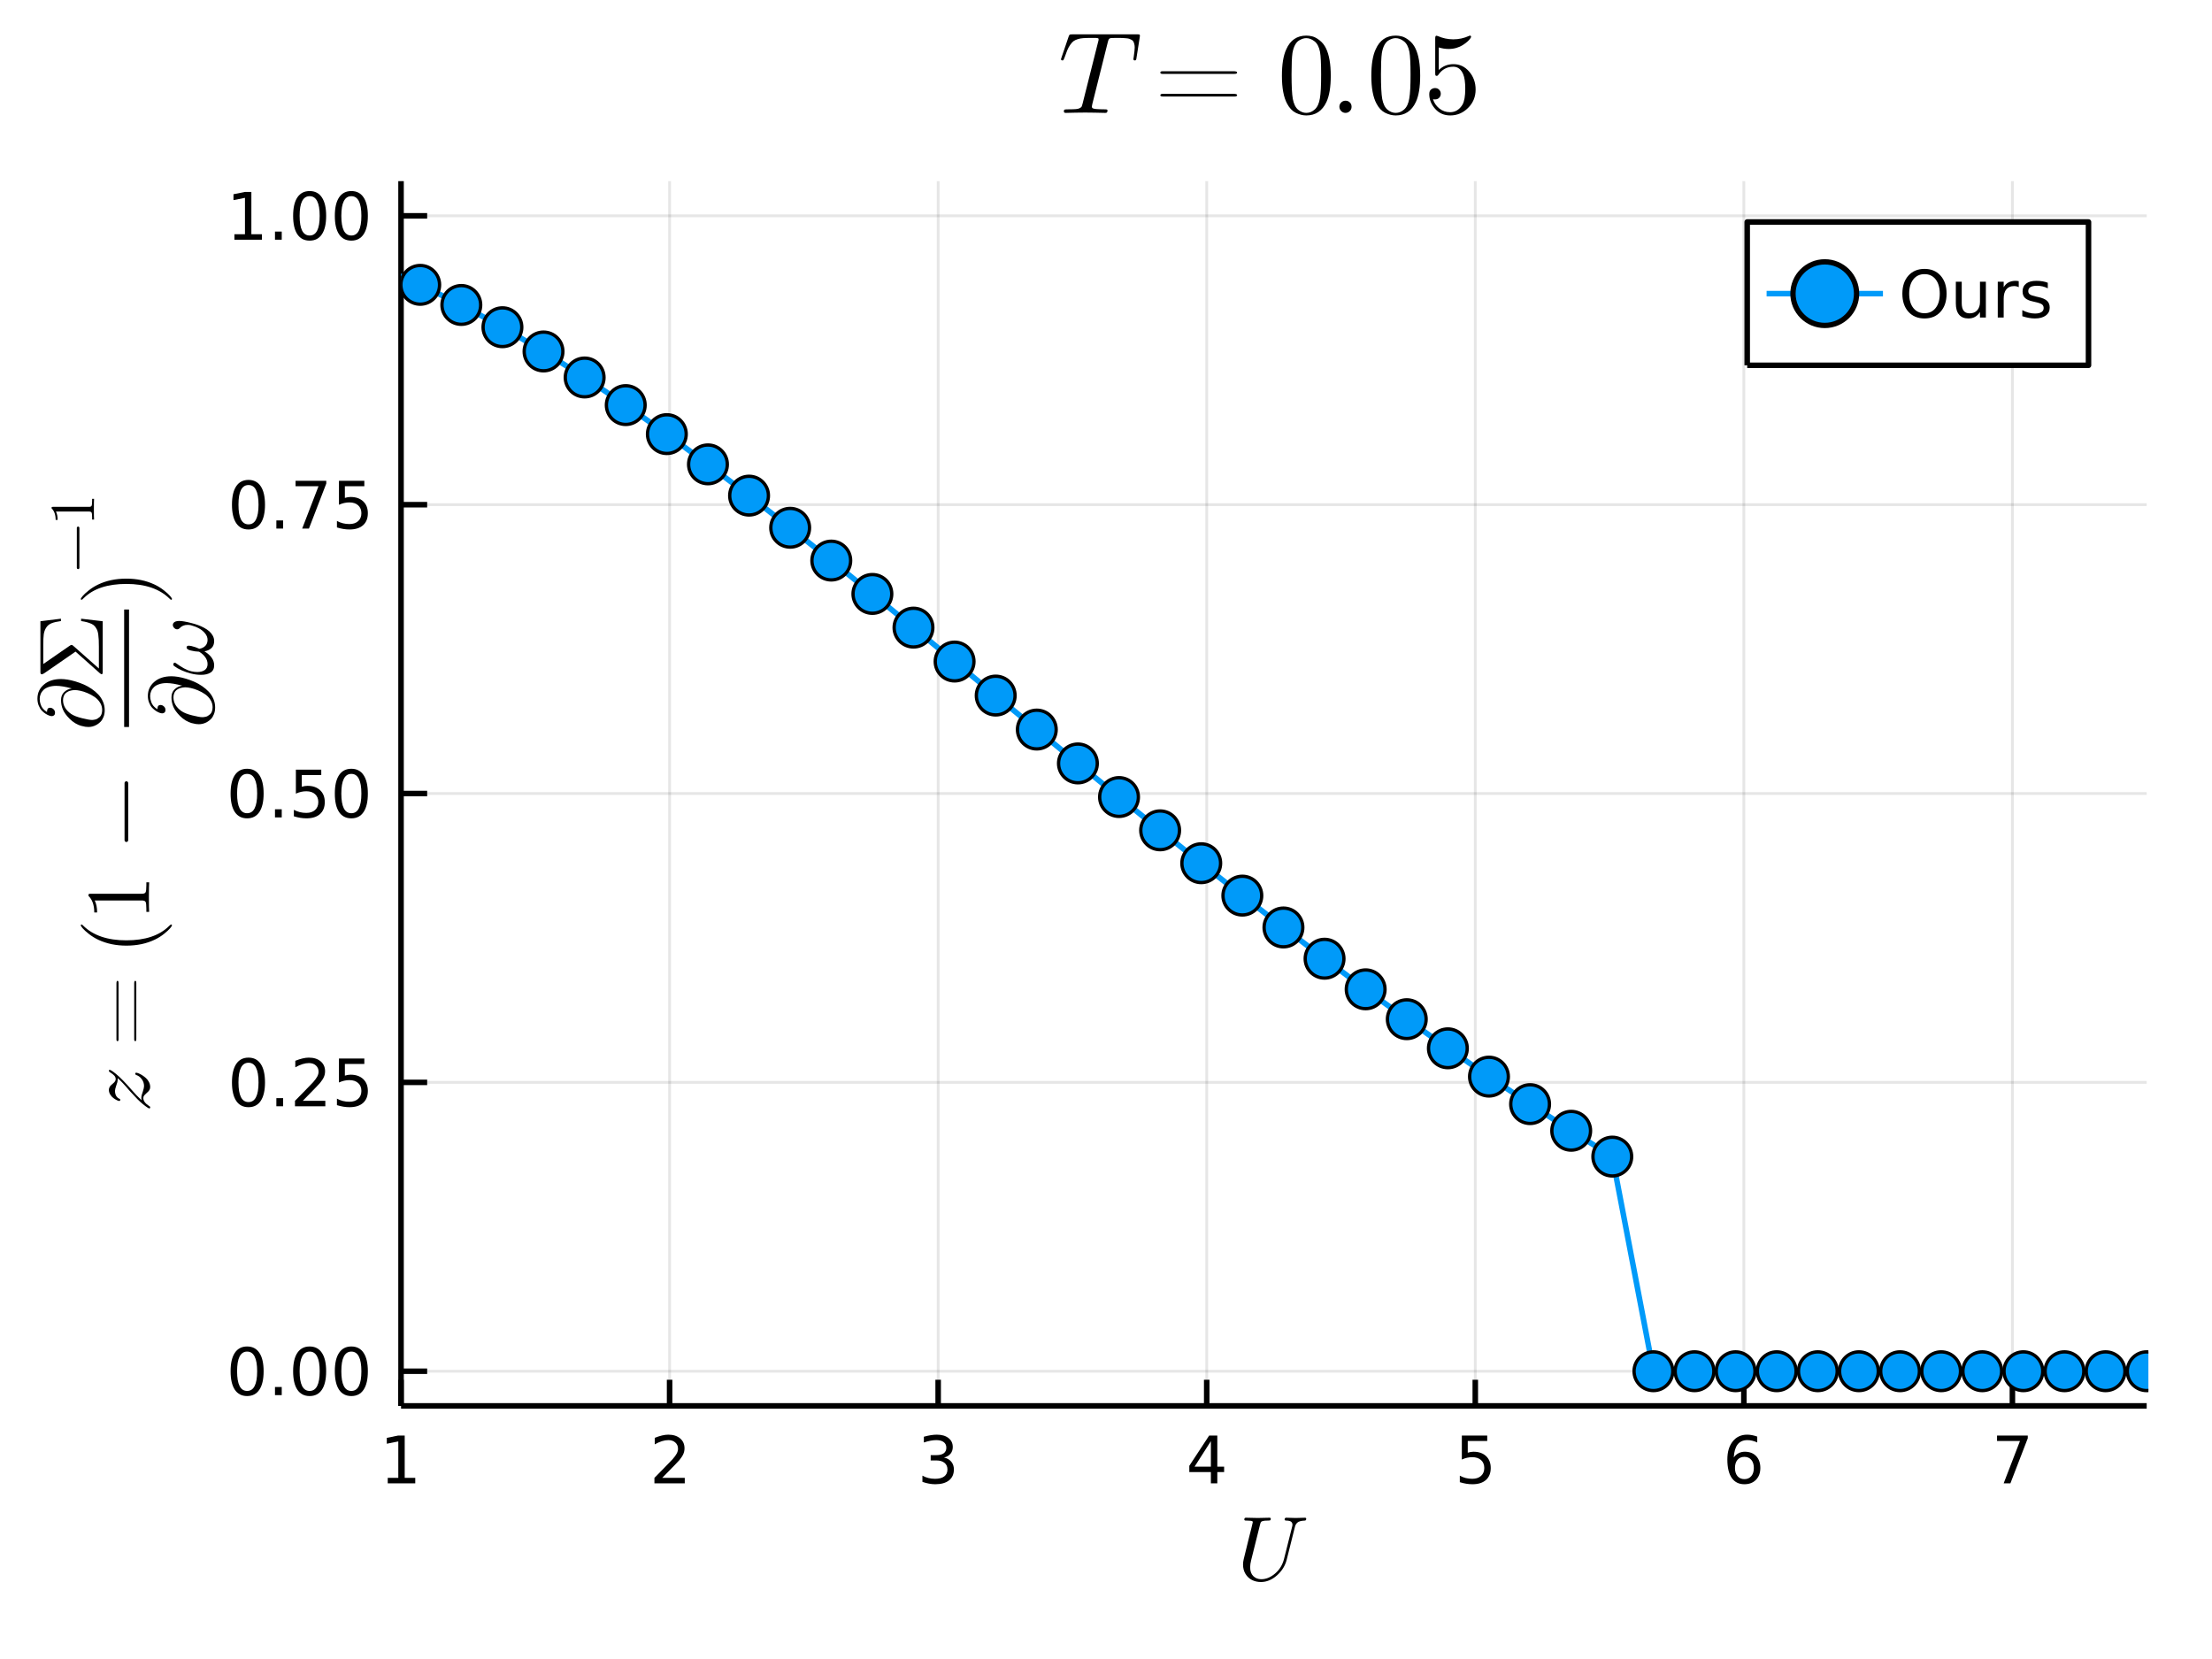 <?xml version="1.0" encoding="utf-8"?>
<svg xmlns="http://www.w3.org/2000/svg" xmlns:xlink="http://www.w3.org/1999/xlink" width="400" height="300" viewBox="0 0 1600 1200">
<rect x="0" y="0" width="1600" height="1200" fill="#333333" stroke="none"/>
<defs>
  <clipPath id="clip730">
    <rect x="0" y="0" width="1600" height="1200"/>
  </clipPath>
</defs>
<path clip-path="url(#clip730)" d="
M0 1200 L1600 1200 L1600 0 L0 0  Z
  " fill="#ffffff" fill-rule="evenodd" fill-opacity="1"/>
<defs>
  <clipPath id="clip731">
    <rect x="320" y="0" width="1121" height="1121"/>
  </clipPath>
</defs>
<defs>
  <clipPath id="clip732">
    <rect x="196" y="522" width="1047" height="501"/>
  </clipPath>
</defs>
<path clip-path="url(#clip730)" d="
M290.079 1016.92 L1552.76 1016.92 L1552.76 131.032 L290.079 131.032  Z
  " fill="#ffffff" fill-rule="evenodd" fill-opacity="1"/>
<defs>
  <clipPath id="clip733">
    <rect x="290" y="131" width="1264" height="887"/>
  </clipPath>
</defs>
<polyline clip-path="url(#clip733)" style="stroke:#000000; stroke-linecap:butt; stroke-linejoin:round; stroke-width:2; stroke-opacity:0.1; fill:none" points="
  290.079,1016.92 290.079,131.032 
  "/>
<polyline clip-path="url(#clip733)" style="stroke:#000000; stroke-linecap:butt; stroke-linejoin:round; stroke-width:2; stroke-opacity:0.1; fill:none" points="
  484.337,1016.92 484.337,131.032 
  "/>
<polyline clip-path="url(#clip733)" style="stroke:#000000; stroke-linecap:butt; stroke-linejoin:round; stroke-width:2; stroke-opacity:0.1; fill:none" points="
  678.595,1016.92 678.595,131.032 
  "/>
<polyline clip-path="url(#clip733)" style="stroke:#000000; stroke-linecap:butt; stroke-linejoin:round; stroke-width:2; stroke-opacity:0.1; fill:none" points="
  872.853,1016.92 872.853,131.032 
  "/>
<polyline clip-path="url(#clip733)" style="stroke:#000000; stroke-linecap:butt; stroke-linejoin:round; stroke-width:2; stroke-opacity:0.1; fill:none" points="
  1067.11,1016.92 1067.11,131.032 
  "/>
<polyline clip-path="url(#clip733)" style="stroke:#000000; stroke-linecap:butt; stroke-linejoin:round; stroke-width:2; stroke-opacity:0.1; fill:none" points="
  1261.37,1016.92 1261.37,131.032 
  "/>
<polyline clip-path="url(#clip733)" style="stroke:#000000; stroke-linecap:butt; stroke-linejoin:round; stroke-width:2; stroke-opacity:0.1; fill:none" points="
  1455.63,1016.92 1455.63,131.032 
  "/>
<polyline clip-path="url(#clip730)" style="stroke:#000000; stroke-linecap:butt; stroke-linejoin:round; stroke-width:4; stroke-opacity:1; fill:none" points="
  290.079,1016.92 1552.76,1016.92 
  "/>
<polyline clip-path="url(#clip730)" style="stroke:#000000; stroke-linecap:butt; stroke-linejoin:round; stroke-width:4; stroke-opacity:1; fill:none" points="
  290.079,1016.92 290.079,998.022 
  "/>
<polyline clip-path="url(#clip730)" style="stroke:#000000; stroke-linecap:butt; stroke-linejoin:round; stroke-width:4; stroke-opacity:1; fill:none" points="
  484.337,1016.92 484.337,998.022 
  "/>
<polyline clip-path="url(#clip730)" style="stroke:#000000; stroke-linecap:butt; stroke-linejoin:round; stroke-width:4; stroke-opacity:1; fill:none" points="
  678.595,1016.92 678.595,998.022 
  "/>
<polyline clip-path="url(#clip730)" style="stroke:#000000; stroke-linecap:butt; stroke-linejoin:round; stroke-width:4; stroke-opacity:1; fill:none" points="
  872.853,1016.92 872.853,998.022 
  "/>
<polyline clip-path="url(#clip730)" style="stroke:#000000; stroke-linecap:butt; stroke-linejoin:round; stroke-width:4; stroke-opacity:1; fill:none" points="
  1067.11,1016.92 1067.11,998.022 
  "/>
<polyline clip-path="url(#clip730)" style="stroke:#000000; stroke-linecap:butt; stroke-linejoin:round; stroke-width:4; stroke-opacity:1; fill:none" points="
  1261.37,1016.92 1261.37,998.022 
  "/>
<polyline clip-path="url(#clip730)" style="stroke:#000000; stroke-linecap:butt; stroke-linejoin:round; stroke-width:4; stroke-opacity:1; fill:none" points="
  1455.63,1016.92 1455.63,998.022 
  "/>
<path clip-path="url(#clip730)" d="M280.461 1068.98 L288.1 1068.98 L288.1 1042.62 L279.79 1044.29 L279.79 1040.03 L288.053 1038.36 L292.729 1038.36 L292.729 1068.98 L300.368 1068.98 L300.368 1072.92 L280.461 1072.92 L280.461 1068.98 Z" fill="#000000" fill-rule="evenodd" fill-opacity="1" /><path clip-path="url(#clip730)" d="M478.99 1068.98 L495.309 1068.98 L495.309 1072.92 L473.365 1072.92 L473.365 1068.98 Q476.027 1066.23 480.61 1061.6 Q485.217 1056.95 486.397 1055.61 Q488.642 1053.08 489.522 1051.35 Q490.425 1049.59 490.425 1047.9 Q490.425 1045.14 488.48 1043.41 Q486.559 1041.67 483.457 1041.67 Q481.258 1041.67 478.805 1042.43 Q476.374 1043.2 473.596 1044.75 L473.596 1040.03 Q476.42 1038.89 478.874 1038.31 Q481.328 1037.73 483.365 1037.73 Q488.735 1037.73 491.929 1040.42 Q495.124 1043.11 495.124 1047.6 Q495.124 1049.73 494.314 1051.65 Q493.527 1053.54 491.42 1056.14 Q490.842 1056.81 487.74 1060.03 Q484.638 1063.22 478.99 1068.98 Z" fill="#000000" fill-rule="evenodd" fill-opacity="1" /><path clip-path="url(#clip730)" d="M682.843 1054.29 Q686.199 1055 688.074 1057.27 Q689.972 1059.54 689.972 1062.87 Q689.972 1067.99 686.454 1070.79 Q682.935 1073.59 676.454 1073.59 Q674.278 1073.59 671.963 1073.15 Q669.671 1072.73 667.218 1071.88 L667.218 1067.36 Q669.162 1068.5 671.477 1069.08 Q673.792 1069.66 676.315 1069.66 Q680.713 1069.66 683.005 1067.92 Q685.319 1066.18 685.319 1062.87 Q685.319 1059.82 683.167 1058.11 Q681.037 1056.37 677.218 1056.37 L673.19 1056.37 L673.19 1052.53 L677.403 1052.53 Q680.852 1052.53 682.681 1051.16 Q684.509 1049.77 684.509 1047.18 Q684.509 1044.52 682.611 1043.11 Q680.736 1041.67 677.218 1041.67 Q675.296 1041.67 673.097 1042.09 Q670.898 1042.5 668.259 1043.38 L668.259 1039.22 Q670.921 1038.48 673.236 1038.11 Q675.574 1037.73 677.634 1037.73 Q682.958 1037.73 686.06 1040.17 Q689.162 1042.57 689.162 1046.69 Q689.162 1049.56 687.518 1051.55 Q685.875 1053.52 682.843 1054.29 Z" fill="#000000" fill-rule="evenodd" fill-opacity="1" /><path clip-path="url(#clip730)" d="M875.862 1042.43 L864.057 1060.88 L875.862 1060.88 L875.862 1042.43 M874.635 1038.36 L880.515 1038.36 L880.515 1060.88 L885.445 1060.88 L885.445 1064.77 L880.515 1064.77 L880.515 1072.92 L875.862 1072.92 L875.862 1064.77 L860.26 1064.77 L860.26 1060.26 L874.635 1038.36 Z" fill="#000000" fill-rule="evenodd" fill-opacity="1" /><path clip-path="url(#clip730)" d="M1057.39 1038.36 L1075.75 1038.36 L1075.75 1042.3 L1061.67 1042.3 L1061.67 1050.77 Q1062.69 1050.42 1063.71 1050.26 Q1064.73 1050.07 1065.75 1050.07 Q1071.53 1050.07 1074.91 1053.24 Q1078.29 1056.42 1078.29 1061.83 Q1078.29 1067.41 1074.82 1070.51 Q1071.35 1073.59 1065.03 1073.59 Q1062.85 1073.59 1060.58 1073.22 Q1058.34 1072.85 1055.93 1072.11 L1055.93 1067.41 Q1058.01 1068.54 1060.24 1069.1 Q1062.46 1069.66 1064.93 1069.66 Q1068.94 1069.66 1071.28 1067.55 Q1073.62 1065.44 1073.62 1061.83 Q1073.62 1058.22 1071.28 1056.11 Q1068.94 1054.01 1064.93 1054.01 Q1063.06 1054.01 1061.19 1054.42 Q1059.33 1054.84 1057.39 1055.72 L1057.39 1038.36 Z" fill="#000000" fill-rule="evenodd" fill-opacity="1" /><path clip-path="url(#clip730)" d="M1261.77 1053.78 Q1258.63 1053.78 1256.77 1055.93 Q1254.95 1058.08 1254.95 1061.83 Q1254.95 1065.56 1256.77 1067.73 Q1258.63 1069.89 1261.77 1069.89 Q1264.92 1069.89 1266.75 1067.73 Q1268.6 1065.56 1268.6 1061.83 Q1268.6 1058.08 1266.75 1055.93 Q1264.92 1053.78 1261.77 1053.78 M1271.06 1039.12 L1271.06 1043.38 Q1269.3 1042.55 1267.49 1042.11 Q1265.71 1041.67 1263.95 1041.67 Q1259.32 1041.67 1256.87 1044.79 Q1254.44 1047.92 1254.09 1054.24 Q1255.45 1052.23 1257.51 1051.16 Q1259.57 1050.07 1262.05 1050.07 Q1267.26 1050.07 1270.27 1053.24 Q1273.3 1056.39 1273.3 1061.83 Q1273.3 1067.16 1270.15 1070.37 Q1267.01 1073.59 1261.77 1073.59 Q1255.78 1073.59 1252.61 1069.01 Q1249.44 1064.4 1249.44 1055.67 Q1249.44 1047.48 1253.32 1042.62 Q1257.21 1037.73 1263.76 1037.73 Q1265.52 1037.73 1267.31 1038.08 Q1269.11 1038.43 1271.06 1039.12 Z" fill="#000000" fill-rule="evenodd" fill-opacity="1" /><path clip-path="url(#clip730)" d="M1444.52 1038.36 L1466.74 1038.36 L1466.74 1040.35 L1454.19 1072.92 L1449.31 1072.92 L1461.11 1042.3 L1444.52 1042.3 L1444.52 1038.36 Z" fill="#000000" fill-rule="evenodd" fill-opacity="1" /><path clip-path="url(#clip730)" d="M944.822 1098.55 Q944.822 1099.87 943.727 1099.87 Q941.795 1099.94 940.474 1100.32 Q939.154 1100.68 938.381 1101.38 Q937.64 1102.09 937.222 1102.87 Q936.835 1103.61 936.578 1104.73 L930.716 1128.15 Q929.041 1134.75 923.631 1139.55 Q918.22 1144.31 912.069 1144.31 Q908.558 1144.31 905.628 1142.87 Q902.729 1141.42 900.926 1138.49 Q899.122 1135.55 899.122 1131.66 Q899.122 1129.79 899.605 1127.83 L903.599 1111.53 L905.08 1105.73 Q906.175 1101.45 906.175 1101.06 Q906.175 1100.45 905.789 1100.29 Q905.434 1100.1 904.404 1100 L901.892 1099.87 Q901.119 1099.87 900.797 1099.84 Q900.507 1099.81 900.282 1099.65 Q900.056 1099.48 900.056 1099.13 Q900.056 1098.68 900.153 1098.39 Q900.282 1098.07 900.507 1097.97 Q900.732 1097.87 900.893 1097.84 Q901.054 1097.81 901.312 1097.81 L909.814 1098 L918.252 1097.81 Q919.186 1097.81 919.186 1098.55 Q919.186 1099.48 918.768 1099.68 Q918.349 1099.87 916.932 1099.87 Q914.517 1099.87 913.422 1100.19 Q912.359 1100.48 912.037 1101 Q911.747 1101.48 911.393 1102.9 L904.984 1128.57 Q904.662 1129.85 904.468 1131.14 Q904.307 1132.4 904.307 1133.04 L904.275 1133.69 Q904.275 1137.78 906.529 1140.03 Q908.816 1142.29 912.327 1142.29 Q917.479 1142.29 922.278 1138.2 Q927.109 1134.11 928.752 1127.7 L934.677 1104.15 Q934.871 1103.57 934.871 1102.77 Q934.871 1101.48 933.904 1100.71 Q932.97 1099.9 930.394 1099.87 Q929.202 1099.87 929.202 1099.13 Q929.202 1098.52 929.428 1098.23 Q929.685 1097.91 929.879 1097.87 Q930.104 1097.81 930.394 1097.81 Q931.489 1097.81 933.808 1097.91 Q936.127 1098 937.254 1098 Q938.381 1098 940.635 1097.91 Q942.89 1097.81 943.985 1097.81 Q944.371 1097.81 944.565 1098 Q944.79 1098.16 944.822 1098.36 L944.822 1098.55 Z" fill="#000000" fill-rule="evenodd" fill-opacity="1" /><polyline clip-path="url(#clip733)" style="stroke:#000000; stroke-linecap:butt; stroke-linejoin:round; stroke-width:2; stroke-opacity:0.1; fill:none" points="
  290.079,991.848 1552.76,991.848 
  "/>
<polyline clip-path="url(#clip733)" style="stroke:#000000; stroke-linecap:butt; stroke-linejoin:round; stroke-width:2; stroke-opacity:0.1; fill:none" points="
  290.079,782.912 1552.76,782.912 
  "/>
<polyline clip-path="url(#clip733)" style="stroke:#000000; stroke-linecap:butt; stroke-linejoin:round; stroke-width:2; stroke-opacity:0.1; fill:none" points="
  290.079,573.976 1552.76,573.976 
  "/>
<polyline clip-path="url(#clip733)" style="stroke:#000000; stroke-linecap:butt; stroke-linejoin:round; stroke-width:2; stroke-opacity:0.1; fill:none" points="
  290.079,365.04 1552.76,365.04 
  "/>
<polyline clip-path="url(#clip733)" style="stroke:#000000; stroke-linecap:butt; stroke-linejoin:round; stroke-width:2; stroke-opacity:0.1; fill:none" points="
  290.079,156.104 1552.76,156.104 
  "/>
<polyline clip-path="url(#clip730)" style="stroke:#000000; stroke-linecap:butt; stroke-linejoin:round; stroke-width:4; stroke-opacity:1; fill:none" points="
  290.079,1016.92 290.079,131.032 
  "/>
<polyline clip-path="url(#clip730)" style="stroke:#000000; stroke-linecap:butt; stroke-linejoin:round; stroke-width:4; stroke-opacity:1; fill:none" points="
  290.079,991.848 308.977,991.848 
  "/>
<polyline clip-path="url(#clip730)" style="stroke:#000000; stroke-linecap:butt; stroke-linejoin:round; stroke-width:4; stroke-opacity:1; fill:none" points="
  290.079,782.912 308.977,782.912 
  "/>
<polyline clip-path="url(#clip730)" style="stroke:#000000; stroke-linecap:butt; stroke-linejoin:round; stroke-width:4; stroke-opacity:1; fill:none" points="
  290.079,573.976 308.977,573.976 
  "/>
<polyline clip-path="url(#clip730)" style="stroke:#000000; stroke-linecap:butt; stroke-linejoin:round; stroke-width:4; stroke-opacity:1; fill:none" points="
  290.079,365.04 308.977,365.04 
  "/>
<polyline clip-path="url(#clip730)" style="stroke:#000000; stroke-linecap:butt; stroke-linejoin:round; stroke-width:4; stroke-opacity:1; fill:none" points="
  290.079,156.104 308.977,156.104 
  "/>
<path clip-path="url(#clip730)" d="M178.741 977.646 Q175.13 977.646 173.302 981.211 Q171.496 984.753 171.496 991.882 Q171.496 998.989 173.302 1002.55 Q175.13 1006.1 178.741 1006.1 Q182.376 1006.1 184.181 1002.55 Q186.01 998.989 186.01 991.882 Q186.01 984.753 184.181 981.211 Q182.376 977.646 178.741 977.646 M178.741 973.943 Q184.552 973.943 187.607 978.549 Q190.686 983.132 190.686 991.882 Q190.686 1000.61 187.607 1005.22 Q184.552 1009.8 178.741 1009.8 Q172.931 1009.8 169.853 1005.22 Q166.797 1000.61 166.797 991.882 Q166.797 983.132 169.853 978.549 Q172.931 973.943 178.741 973.943 Z" fill="#000000" fill-rule="evenodd" fill-opacity="1" /><path clip-path="url(#clip730)" d="M198.903 1003.25 L203.788 1003.25 L203.788 1009.13 L198.903 1009.13 L198.903 1003.25 Z" fill="#000000" fill-rule="evenodd" fill-opacity="1" /><path clip-path="url(#clip730)" d="M223.973 977.646 Q220.362 977.646 218.533 981.211 Q216.727 984.753 216.727 991.882 Q216.727 998.989 218.533 1002.55 Q220.362 1006.1 223.973 1006.1 Q227.607 1006.1 229.412 1002.55 Q231.241 998.989 231.241 991.882 Q231.241 984.753 229.412 981.211 Q227.607 977.646 223.973 977.646 M223.973 973.943 Q229.783 973.943 232.838 978.549 Q235.917 983.132 235.917 991.882 Q235.917 1000.61 232.838 1005.22 Q229.783 1009.8 223.973 1009.8 Q218.162 1009.8 215.084 1005.22 Q212.028 1000.61 212.028 991.882 Q212.028 983.132 215.084 978.549 Q218.162 973.943 223.973 973.943 Z" fill="#000000" fill-rule="evenodd" fill-opacity="1" /><path clip-path="url(#clip730)" d="M254.135 977.646 Q250.523 977.646 248.695 981.211 Q246.889 984.753 246.889 991.882 Q246.889 998.989 248.695 1002.55 Q250.523 1006.1 254.135 1006.1 Q257.769 1006.1 259.574 1002.55 Q261.403 998.989 261.403 991.882 Q261.403 984.753 259.574 981.211 Q257.769 977.646 254.135 977.646 M254.135 973.943 Q259.945 973.943 263 978.549 Q266.079 983.132 266.079 991.882 Q266.079 1000.61 263 1005.22 Q259.945 1009.8 254.135 1009.8 Q248.324 1009.8 245.246 1005.22 Q242.19 1000.61 242.19 991.882 Q242.19 983.132 245.246 978.549 Q248.324 973.943 254.135 973.943 Z" fill="#000000" fill-rule="evenodd" fill-opacity="1" /><path clip-path="url(#clip730)" d="M179.737 768.71 Q176.126 768.71 174.297 772.275 Q172.491 775.817 172.491 782.946 Q172.491 790.053 174.297 793.618 Q176.126 797.159 179.737 797.159 Q183.371 797.159 185.177 793.618 Q187.005 790.053 187.005 782.946 Q187.005 775.817 185.177 772.275 Q183.371 768.71 179.737 768.71 M179.737 765.007 Q185.547 765.007 188.602 769.613 Q191.681 774.197 191.681 782.946 Q191.681 791.673 188.602 796.28 Q185.547 800.863 179.737 800.863 Q173.927 800.863 170.848 796.28 Q167.792 791.673 167.792 782.946 Q167.792 774.197 170.848 769.613 Q173.927 765.007 179.737 765.007 Z" fill="#000000" fill-rule="evenodd" fill-opacity="1" /><path clip-path="url(#clip730)" d="M199.899 794.312 L204.783 794.312 L204.783 800.192 L199.899 800.192 L199.899 794.312 Z" fill="#000000" fill-rule="evenodd" fill-opacity="1" /><path clip-path="url(#clip730)" d="M218.996 796.257 L235.315 796.257 L235.315 800.192 L213.371 800.192 L213.371 796.257 Q216.033 793.502 220.616 788.872 Q225.223 784.22 226.403 782.877 Q228.649 780.354 229.528 778.618 Q230.431 776.859 230.431 775.169 Q230.431 772.414 228.487 770.678 Q226.565 768.942 223.463 768.942 Q221.264 768.942 218.811 769.706 Q216.38 770.47 213.602 772.021 L213.602 767.298 Q216.426 766.164 218.88 765.585 Q221.334 765.007 223.371 765.007 Q228.741 765.007 231.936 767.692 Q235.13 770.377 235.13 774.868 Q235.13 776.997 234.32 778.919 Q233.533 780.817 231.426 783.409 Q230.848 784.081 227.746 787.298 Q224.644 790.493 218.996 796.257 Z" fill="#000000" fill-rule="evenodd" fill-opacity="1" /><path clip-path="url(#clip730)" d="M245.176 765.632 L263.533 765.632 L263.533 769.567 L249.459 769.567 L249.459 778.039 Q250.477 777.692 251.496 777.53 Q252.514 777.345 253.533 777.345 Q259.32 777.345 262.699 780.516 Q266.079 783.687 266.079 789.104 Q266.079 794.683 262.607 797.784 Q259.135 800.863 252.815 800.863 Q250.639 800.863 248.371 800.493 Q246.125 800.122 243.718 799.382 L243.718 794.683 Q245.801 795.817 248.023 796.372 Q250.246 796.928 252.722 796.928 Q256.727 796.928 259.065 794.821 Q261.403 792.715 261.403 789.104 Q261.403 785.493 259.065 783.386 Q256.727 781.28 252.722 781.28 Q250.848 781.28 248.973 781.696 Q247.121 782.113 245.176 782.993 L245.176 765.632 Z" fill="#000000" fill-rule="evenodd" fill-opacity="1" /><path clip-path="url(#clip730)" d="M178.741 559.775 Q175.13 559.775 173.302 563.339 Q171.496 566.881 171.496 574.011 Q171.496 581.117 173.302 584.682 Q175.13 588.224 178.741 588.224 Q182.376 588.224 184.181 584.682 Q186.01 581.117 186.01 574.011 Q186.01 566.881 184.181 563.339 Q182.376 559.775 178.741 559.775 M178.741 556.071 Q184.552 556.071 187.607 560.677 Q190.686 565.261 190.686 574.011 Q190.686 582.738 187.607 587.344 Q184.552 591.927 178.741 591.927 Q172.931 591.927 169.853 587.344 Q166.797 582.738 166.797 574.011 Q166.797 565.261 169.853 560.677 Q172.931 556.071 178.741 556.071 Z" fill="#000000" fill-rule="evenodd" fill-opacity="1" /><path clip-path="url(#clip730)" d="M198.903 585.376 L203.788 585.376 L203.788 591.256 L198.903 591.256 L198.903 585.376 Z" fill="#000000" fill-rule="evenodd" fill-opacity="1" /><path clip-path="url(#clip730)" d="M214.019 556.696 L232.375 556.696 L232.375 560.631 L218.301 560.631 L218.301 569.103 Q219.32 568.756 220.338 568.594 Q221.357 568.409 222.375 568.409 Q228.162 568.409 231.542 571.58 Q234.922 574.751 234.922 580.168 Q234.922 585.747 231.449 588.849 Q227.977 591.927 221.658 591.927 Q219.482 591.927 217.213 591.557 Q214.968 591.187 212.561 590.446 L212.561 585.747 Q214.644 586.881 216.866 587.437 Q219.088 587.992 221.565 587.992 Q225.57 587.992 227.908 585.886 Q230.246 583.779 230.246 580.168 Q230.246 576.557 227.908 574.451 Q225.57 572.344 221.565 572.344 Q219.69 572.344 217.815 572.761 Q215.963 573.177 214.019 574.057 L214.019 556.696 Z" fill="#000000" fill-rule="evenodd" fill-opacity="1" /><path clip-path="url(#clip730)" d="M254.135 559.775 Q250.523 559.775 248.695 563.339 Q246.889 566.881 246.889 574.011 Q246.889 581.117 248.695 584.682 Q250.523 588.224 254.135 588.224 Q257.769 588.224 259.574 584.682 Q261.403 581.117 261.403 574.011 Q261.403 566.881 259.574 563.339 Q257.769 559.775 254.135 559.775 M254.135 556.071 Q259.945 556.071 263 560.677 Q266.079 565.261 266.079 574.011 Q266.079 582.738 263 587.344 Q259.945 591.927 254.135 591.927 Q248.324 591.927 245.246 587.344 Q242.19 582.738 242.19 574.011 Q242.19 565.261 245.246 560.677 Q248.324 556.071 254.135 556.071 Z" fill="#000000" fill-rule="evenodd" fill-opacity="1" /><path clip-path="url(#clip730)" d="M179.737 350.839 Q176.126 350.839 174.297 354.404 Q172.491 357.945 172.491 365.075 Q172.491 372.181 174.297 375.746 Q176.126 379.288 179.737 379.288 Q183.371 379.288 185.177 375.746 Q187.005 372.181 187.005 365.075 Q187.005 357.945 185.177 354.404 Q183.371 350.839 179.737 350.839 M179.737 347.135 Q185.547 347.135 188.602 351.742 Q191.681 356.325 191.681 365.075 Q191.681 373.802 188.602 378.408 Q185.547 382.991 179.737 382.991 Q173.927 382.991 170.848 378.408 Q167.792 373.802 167.792 365.075 Q167.792 356.325 170.848 351.742 Q173.927 347.135 179.737 347.135 Z" fill="#000000" fill-rule="evenodd" fill-opacity="1" /><path clip-path="url(#clip730)" d="M199.899 376.441 L204.783 376.441 L204.783 382.32 L199.899 382.32 L199.899 376.441 Z" fill="#000000" fill-rule="evenodd" fill-opacity="1" /><path clip-path="url(#clip730)" d="M213.788 347.76 L236.01 347.76 L236.01 349.751 L223.463 382.32 L218.579 382.32 L230.385 351.695 L213.788 351.695 L213.788 347.76 Z" fill="#000000" fill-rule="evenodd" fill-opacity="1" /><path clip-path="url(#clip730)" d="M245.176 347.76 L263.533 347.76 L263.533 351.695 L249.459 351.695 L249.459 360.168 Q250.477 359.82 251.496 359.658 Q252.514 359.473 253.533 359.473 Q259.32 359.473 262.699 362.644 Q266.079 365.816 266.079 371.232 Q266.079 376.811 262.607 379.913 Q259.135 382.991 252.815 382.991 Q250.639 382.991 248.371 382.621 Q246.125 382.251 243.718 381.51 L243.718 376.811 Q245.801 377.945 248.023 378.501 Q250.246 379.056 252.722 379.056 Q256.727 379.056 259.065 376.95 Q261.403 374.843 261.403 371.232 Q261.403 367.621 259.065 365.515 Q256.727 363.408 252.722 363.408 Q250.848 363.408 248.973 363.825 Q247.121 364.242 245.176 365.121 L245.176 347.76 Z" fill="#000000" fill-rule="evenodd" fill-opacity="1" /><path clip-path="url(#clip730)" d="M169.552 169.449 L177.19 169.449 L177.19 143.084 L168.88 144.75 L168.88 140.491 L177.144 138.824 L181.82 138.824 L181.82 169.449 L189.459 169.449 L189.459 173.384 L169.552 173.384 L169.552 169.449 Z" fill="#000000" fill-rule="evenodd" fill-opacity="1" /><path clip-path="url(#clip730)" d="M198.903 167.505 L203.788 167.505 L203.788 173.384 L198.903 173.384 L198.903 167.505 Z" fill="#000000" fill-rule="evenodd" fill-opacity="1" /><path clip-path="url(#clip730)" d="M223.973 141.903 Q220.362 141.903 218.533 145.468 Q216.727 149.01 216.727 156.139 Q216.727 163.246 218.533 166.81 Q220.362 170.352 223.973 170.352 Q227.607 170.352 229.412 166.81 Q231.241 163.246 231.241 156.139 Q231.241 149.01 229.412 145.468 Q227.607 141.903 223.973 141.903 M223.973 138.199 Q229.783 138.199 232.838 142.806 Q235.917 147.389 235.917 156.139 Q235.917 164.866 232.838 169.472 Q229.783 174.056 223.973 174.056 Q218.162 174.056 215.084 169.472 Q212.028 164.866 212.028 156.139 Q212.028 147.389 215.084 142.806 Q218.162 138.199 223.973 138.199 Z" fill="#000000" fill-rule="evenodd" fill-opacity="1" /><path clip-path="url(#clip730)" d="M254.135 141.903 Q250.523 141.903 248.695 145.468 Q246.889 149.01 246.889 156.139 Q246.889 163.246 248.695 166.81 Q250.523 170.352 254.135 170.352 Q257.769 170.352 259.574 166.81 Q261.403 163.246 261.403 156.139 Q261.403 149.01 259.574 145.468 Q257.769 141.903 254.135 141.903 M254.135 138.199 Q259.945 138.199 263 142.806 Q266.079 147.389 266.079 156.139 Q266.079 164.866 263 169.472 Q259.945 174.056 254.135 174.056 Q248.324 174.056 245.246 169.472 Q242.19 164.866 242.19 156.139 Q242.19 147.389 245.246 142.806 Q248.324 138.199 254.135 138.199 Z" fill="#000000" fill-rule="evenodd" fill-opacity="1" /><path clip-path="url(#clip730)" d="M79.398 773.818 Q79.623 773.818 80.59 774.366 Q81.523 774.881 83.874 776.781 Q86.225 778.682 88.963 781.516 Q90.026 782.578 91.507 784.189 Q92.989 785.799 93.955 786.894 L94.921 787.989 Q98.464 792.176 102.425 795.847 Q102.328 795.59 102.296 795.139 Q102.232 794.688 102.232 794.366 L102.232 794.044 Q102.232 792.369 103.359 789.438 Q104.196 786.862 104.196 785.541 Q104.196 784.253 103.745 782.836 Q103.295 781.419 101.974 779.873 Q100.654 778.327 98.657 777.619 Q98.335 777.49 98.238 777.426 Q98.109 777.361 97.981 777.168 Q97.82 776.975 97.82 776.717 Q97.82 776.363 98.013 776.137 Q98.206 775.912 98.464 775.912 Q99.043 775.912 100.203 776.363 Q101.362 776.781 102.812 777.715 Q104.261 778.617 105.581 779.809 Q106.869 780.968 107.771 782.707 Q108.641 784.446 108.641 786.282 Q108.641 787.603 107.997 788.569 Q107.385 789.535 106.193 790.501 Q104.679 791.822 104.196 792.53 Q103.681 793.239 103.681 794.334 Q103.681 797.264 107.771 799.937 Q108.351 800.227 108.48 800.421 Q108.641 800.582 108.641 800.968 Q108.609 801.773 107.964 801.773 Q107.707 801.773 106.58 801.065 Q105.42 800.324 103.391 798.681 Q101.362 797.007 99.333 794.978 L93.794 789.052 Q88.254 782.482 85.13 779.873 Q85.13 780.968 85.098 781.451 Q85.066 781.902 84.873 782.804 Q84.647 783.706 84.164 784.962 Q83.166 787.892 83.166 789.116 Q83.166 789.438 83.198 789.793 Q83.23 790.147 83.391 790.952 Q83.552 791.725 83.874 792.369 Q84.164 793.013 84.808 793.689 Q85.42 794.366 86.258 794.72 Q86.515 794.817 86.644 794.881 Q86.773 794.946 86.902 795.139 Q86.998 795.3 86.998 795.557 Q86.998 795.944 86.773 796.169 Q86.547 796.363 86.258 796.363 Q85.678 796.363 84.486 795.783 Q83.295 795.203 82.007 794.237 Q80.686 793.271 79.72 791.693 Q78.754 790.115 78.754 788.376 Q78.754 787.345 79.205 786.475 Q79.656 785.574 80.139 785.123 Q80.59 784.64 81.588 783.835 Q82.361 783.158 82.683 782.836 Q83.005 782.514 83.359 781.87 Q83.681 781.194 83.681 780.453 Q83.681 779.229 82.747 778.102 Q81.781 776.975 79.462 775.525 Q78.754 775.139 78.754 774.527 Q78.754 773.818 79.398 773.818 Z" fill="#000000" fill-rule="evenodd" fill-opacity="1" /><path clip-path="url(#clip730)" d="M97.884 753.111 Q97.079 753.046 97.079 751.79 L97.079 711.372 Q97.079 709.472 97.82 709.44 Q98.625 709.44 98.593 711.243 L98.593 751.339 Q98.625 753.111 97.884 753.111 M85.002 753.111 Q84.197 753.111 84.229 751.726 L84.229 711.436 Q84.229 709.472 85.002 709.44 Q85.742 709.44 85.742 711.114 L85.742 751.79 Q85.742 753.111 85.002 753.111 Z" fill="#000000" fill-rule="evenodd" fill-opacity="1" /><path clip-path="url(#clip730)" d="M91.411 684.003 Q80.267 684.003 71.282 679.849 Q67.514 678.077 64.358 675.597 Q61.202 673.117 59.817 671.475 Q58.432 669.832 58.432 669.382 Q58.432 668.737 59.076 668.705 Q59.398 668.705 60.203 669.575 Q71.024 680.203 91.411 680.171 Q111.861 680.171 122.264 669.832 Q123.391 668.705 123.745 668.705 Q124.389 668.705 124.389 669.382 Q124.389 669.832 123.069 671.411 Q121.749 672.989 118.721 675.436 Q115.694 677.884 111.99 679.655 Q103.005 684.003 91.411 684.003 Z" fill="#000000" fill-rule="evenodd" fill-opacity="1" /><path clip-path="url(#clip730)" d="M70.251 659.998 L68.19 659.998 Q68.19 652.075 63.971 647.985 Q63.971 646.858 64.229 646.664 Q64.487 646.471 65.678 646.471 L102.683 646.471 Q104.647 646.471 105.259 645.505 Q105.871 644.539 105.871 640.32 L105.871 638.227 L107.9 638.227 Q107.707 640.545 107.707 648.919 Q107.707 657.292 107.9 659.579 L105.871 659.579 L105.871 657.486 Q105.871 653.331 105.291 652.333 Q104.679 651.334 102.683 651.334 L68.512 651.334 Q70.251 654.78 70.251 659.998 Z" fill="#000000" fill-rule="evenodd" fill-opacity="1" /><path clip-path="url(#clip730)" d="M90.477 565.496 Q90.863 565.11 91.411 565.11 Q91.958 565.11 92.345 565.496 Q92.731 565.883 92.731 566.43 L92.731 607.718 Q92.731 608.266 92.345 608.652 Q91.958 609.039 91.411 609.039 Q90.863 609.039 90.477 608.652 Q90.09 608.266 90.09 607.718 L90.09 566.43 Q90.09 565.883 90.477 565.496 Z" fill="#000000" fill-rule="evenodd" fill-opacity="1" /><path clip-path="url(#clip730)" d="M44.145 491.165 Q46.238 491.165 48.879 491.584 Q51.487 492.003 54.547 492.904 Q57.574 493.806 60.569 495.094 Q63.532 496.383 66.302 498.283 Q69.04 500.151 71.133 502.373 Q73.226 504.595 74.482 507.526 Q75.739 510.457 75.739 513.709 Q75.739 516.35 74.901 518.508 Q74.064 520.666 72.808 521.986 Q71.519 523.307 69.909 524.241 Q68.299 525.143 66.817 525.497 Q65.336 525.851 64.016 525.851 Q62.953 525.851 61.729 525.69 Q60.505 525.497 58.573 524.982 Q56.608 524.434 54.45 523.146 Q52.26 521.825 50.36 519.925 Q46.785 516.35 45.465 513.13 Q44.145 509.909 44.145 506.463 Q44.145 502.824 46.367 500.666 Q48.589 498.476 51.938 497.961 Q45.046 496.093 40.666 496.093 Q37.607 496.093 35.256 496.898 Q32.873 497.671 31.488 499.024 Q30.103 500.344 29.426 502.019 Q28.718 503.661 28.718 505.529 Q28.718 506.495 28.879 507.462 Q29.04 508.428 29.523 509.845 Q29.974 511.262 31.133 512.647 Q32.293 513.999 34 515.03 Q34 514.418 34.064 514.064 Q34.096 513.709 34.289 513.13 Q34.45 512.55 34.966 512.26 Q35.481 511.938 36.286 511.938 Q37.542 511.938 38.669 512.969 Q39.797 513.967 39.797 515.513 Q39.797 516.833 39.088 517.413 Q38.38 517.993 37.478 517.993 Q36.834 517.993 35.707 517.639 Q34.547 517.252 33.033 516.318 Q31.52 515.352 30.232 513.999 Q28.911 512.614 28.009 510.36 Q27.075 508.106 27.075 505.4 Q27.075 499.185 31.745 495.191 Q36.415 491.165 44.145 491.165 M54.289 499.152 Q53.839 499.152 53.388 499.185 Q52.937 499.185 52.003 499.346 Q51.069 499.507 50.296 499.764 Q49.523 500.022 48.621 500.569 Q47.687 501.117 47.075 501.858 Q46.431 502.598 46.013 503.79 Q45.594 504.982 45.594 506.463 Q45.594 512.292 51.455 516.415 Q54.064 518.186 59.281 519.474 Q64.466 520.763 66.431 520.763 Q66.817 520.763 67.236 520.73 Q67.655 520.666 68.653 520.505 Q69.619 520.344 70.424 519.861 Q71.23 519.378 72.099 518.637 Q72.937 517.896 73.42 516.576 Q73.903 515.223 73.903 513.516 Q73.903 510.65 72.325 508.17 Q70.714 505.658 68.363 504.08 Q66.012 502.47 63.243 501.31 Q60.473 500.151 58.154 499.668 Q55.835 499.152 54.289 499.152 Z" fill="#000000" fill-rule="evenodd" fill-opacity="1" /><path clip-path="url(#clip730)" d="M30.296 487.748 Q29.233 487.748 29.233 486.299 L29.233 449.359 L44.08 447.523 L44.08 449.23 Q39.732 449.81 37.22 450.84 Q34.708 451.871 33.355 454.061 Q32.003 456.219 31.649 458.892 Q31.294 461.565 31.294 466.46 L31.294 480.309 L50.006 467.362 Q51.326 466.428 51.745 466.46 Q52.325 466.46 53.516 467.587 L71.519 483.529 L71.519 467.781 Q71.519 464.753 71.423 462.853 Q71.326 460.921 71.069 458.892 Q70.779 456.831 70.231 455.639 Q69.684 454.447 68.782 453.256 Q67.88 452.064 66.463 451.388 Q65.046 450.679 63.146 450.132 Q61.214 449.584 58.669 449.23 L58.669 447.523 L74.289 449.359 L74.289 486.363 Q74.289 487.684 73.484 487.684 Q73.098 487.684 72.164 486.911 L54.644 471.323 Q53.774 471.967 51.938 473.191 L31.81 487.104 Q30.618 487.748 30.296 487.748 Z" fill="#000000" fill-rule="evenodd" fill-opacity="1" /><path clip-path="url(#clip730)" d="
M93.327 525.851 L93.327 440.875 L89.807 440.875 L89.807 525.851  Z
  " fill="#000000" fill-rule="evenodd" fill-opacity="1"/>
<path clip-path="url(#clip730)" d="M124.022 489.165 Q126.116 489.165 128.757 489.584 Q131.365 490.003 134.425 490.904 Q137.452 491.806 140.447 493.094 Q143.41 494.383 146.18 496.283 Q148.918 498.151 151.011 500.373 Q153.104 502.595 154.36 505.526 Q155.616 508.457 155.616 511.709 Q155.616 514.35 154.779 516.508 Q153.942 518.666 152.686 519.986 Q151.397 521.307 149.787 522.241 Q148.177 523.143 146.695 523.497 Q145.214 523.851 143.893 523.851 Q142.831 523.851 141.607 523.69 Q140.383 523.497 138.451 522.982 Q136.486 522.434 134.328 521.146 Q132.138 519.825 130.238 517.925 Q126.663 514.35 125.343 511.13 Q124.022 507.909 124.022 504.463 Q124.022 500.824 126.245 498.666 Q128.467 496.476 131.816 495.961 Q124.924 494.093 120.544 494.093 Q117.485 494.093 115.134 494.898 Q112.75 495.671 111.366 497.024 Q109.981 498.344 109.304 500.019 Q108.596 501.661 108.596 503.529 Q108.596 504.495 108.757 505.462 Q108.918 506.428 109.401 507.845 Q109.852 509.262 111.011 510.647 Q112.171 511.999 113.878 513.03 Q113.878 512.418 113.942 512.064 Q113.974 511.709 114.167 511.13 Q114.328 510.55 114.844 510.26 Q115.359 509.938 116.164 509.938 Q117.42 509.938 118.547 510.969 Q119.675 511.967 119.675 513.513 Q119.675 514.833 118.966 515.413 Q118.258 515.993 117.356 515.993 Q116.712 515.993 115.584 515.639 Q114.425 515.252 112.911 514.318 Q111.398 513.352 110.109 511.999 Q108.789 510.614 107.887 508.36 Q106.953 506.106 106.953 503.4 Q106.953 497.185 111.623 493.191 Q116.293 489.165 124.022 489.165 M134.167 497.152 Q133.716 497.152 133.266 497.185 Q132.815 497.185 131.881 497.346 Q130.947 497.507 130.174 497.764 Q129.401 498.022 128.499 498.569 Q127.565 499.117 126.953 499.858 Q126.309 500.598 125.89 501.79 Q125.472 502.982 125.472 504.463 Q125.472 510.292 131.333 514.415 Q133.942 516.186 139.159 517.474 Q144.344 518.763 146.309 518.763 Q146.695 518.763 147.114 518.73 Q147.533 518.666 148.531 518.505 Q149.497 518.344 150.302 517.861 Q151.108 517.378 151.977 516.637 Q152.814 515.896 153.298 514.576 Q153.781 513.223 153.781 511.516 Q153.781 508.65 152.203 506.17 Q150.592 503.658 148.241 502.08 Q145.89 500.47 143.121 499.31 Q140.351 498.151 138.032 497.668 Q135.713 497.152 134.167 497.152 Z" fill="#000000" fill-rule="evenodd" fill-opacity="1" /><path clip-path="url(#clip730)" d="M129.626 449.155 Q132.621 449.155 138.418 450.669 Q140.931 451.281 143.217 452.118 Q145.472 452.923 147.662 454.115 Q149.852 455.306 151.43 456.691 Q152.975 458.076 153.942 459.88 Q154.908 461.683 154.908 463.68 Q154.908 466.836 153.04 468.704 Q151.14 470.54 147.887 471.119 Q154.908 475.435 154.908 481.2 Q154.908 484.775 152.364 486.449 Q149.787 488.124 145.472 488.124 Q141.832 488.124 138.064 487.158 Q130.914 485.322 125.923 481.747 Q125.343 481.264 125.343 480.556 Q125.343 480.137 125.472 479.944 Q125.826 479.364 126.406 479.364 Q126.824 479.364 127.243 479.686 Q130.367 481.941 133.04 483.422 Q135.713 484.904 138.418 485.58 Q140.737 486.095 142.702 486.095 Q146.019 486.095 148.08 484.678 Q150.141 483.229 150.141 480.363 Q150.141 477.722 148.499 475.403 Q146.824 473.084 144.022 471.377 Q140.963 471.28 138.064 470.54 Q134.972 469.863 134.972 468.285 Q134.972 467.029 136.679 467.029 Q137.259 467.029 138.418 467.287 Q141.478 467.996 144.216 469.284 Q146.889 468.833 148.531 467.158 Q150.141 465.483 150.141 462.81 Q150.141 460.331 148.338 458.141 Q146.534 455.918 143.893 454.501 Q141.22 453.052 138.064 452.247 Q137.001 451.989 135.649 451.989 Q132.042 451.989 129.819 454.501 Q129.111 455.21 128.177 455.21 Q127.082 455.21 126.084 454.308 Q125.021 453.245 125.021 451.989 Q125.021 451.055 125.601 450.476 Q126.76 449.155 129.626 449.155 Z" fill="#000000" fill-rule="evenodd" fill-opacity="1" /><path clip-path="url(#clip730)" d="M123.745 433.835 Q123.423 433.835 122.618 432.997 Q111.797 422.37 91.411 422.37 Q70.96 422.37 60.622 432.579 Q59.43 433.835 59.076 433.835 Q58.432 433.835 58.432 433.191 Q58.432 432.74 59.752 431.162 Q61.073 429.551 64.1 427.136 Q67.127 424.688 70.831 422.885 Q79.817 418.537 91.411 418.537 Q102.554 418.537 111.539 422.692 Q115.307 424.463 118.464 426.943 Q121.62 429.423 123.005 431.065 Q124.389 432.708 124.389 433.191 Q124.389 433.835 123.745 433.835 Z" fill="#000000" fill-rule="evenodd" fill-opacity="1" /><path clip-path="url(#clip730)" d="M55.851 381.169 Q56.122 380.899 56.505 380.899 Q56.888 380.899 57.159 381.169 Q57.429 381.44 57.429 381.823 L57.429 410.725 Q57.429 411.108 57.159 411.378 Q56.888 411.649 56.505 411.649 Q56.122 411.649 55.851 411.378 Q55.581 411.108 55.581 410.725 L55.581 381.823 Q55.581 381.44 55.851 381.169 Z" fill="#000000" fill-rule="evenodd" fill-opacity="1" /><path clip-path="url(#clip730)" d="M41.694 376.082 L40.251 376.082 Q40.251 370.536 37.297 367.673 Q37.297 366.884 37.478 366.749 Q37.658 366.613 38.492 366.613 L64.395 366.613 Q65.771 366.613 66.199 365.937 Q66.627 365.261 66.627 362.307 L66.627 360.842 L68.048 360.842 Q67.912 362.465 67.912 368.327 Q67.912 374.188 68.048 375.789 L66.627 375.789 L66.627 374.323 Q66.627 371.415 66.222 370.716 Q65.793 370.017 64.395 370.017 L40.476 370.017 Q41.694 372.43 41.694 376.082 Z" fill="#000000" fill-rule="evenodd" fill-opacity="1" /><path clip-path="url(#clip730)" d="M824.533 25.747 Q824.533 26.525 824.369 27.181 L822.074 41.773 Q821.951 42.88 821.705 43.29 Q821.5 43.7 820.844 43.7 Q819.819 43.7 819.819 42.634 Q819.819 42.019 820.065 41.036 Q820.762 36.404 820.762 34.313 Q820.762 32.92 820.475 31.895 Q820.229 30.829 819.819 30.091 Q819.45 29.354 818.589 28.862 Q817.729 28.37 816.909 28.083 Q816.089 27.796 814.614 27.673 Q813.138 27.509 811.867 27.468 Q810.597 27.427 808.506 27.427 Q803.956 27.427 803.218 27.591 Q802.44 27.796 802.03 28.411 Q801.661 28.985 801.251 30.706 L790.102 75.262 L789.774 77.024 Q789.774 78.008 790.389 78.336 Q791.004 78.664 792.889 78.869 Q795.594 79.074 798.259 79.074 Q798.341 79.074 798.505 79.074 Q799.406 79.074 799.775 79.115 Q800.144 79.115 800.513 79.197 Q800.882 79.279 800.964 79.484 Q801.087 79.647 801.087 79.975 Q801.087 80.754 800.759 81.164 Q800.431 81.533 800.103 81.615 Q799.816 81.656 799.243 81.656 Q798.095 81.656 795.635 81.574 Q793.176 81.492 791.946 81.492 L784.978 81.41 L777.846 81.492 Q776.739 81.492 774.403 81.574 Q772.067 81.656 770.96 81.656 Q769.525 81.656 769.525 80.631 Q769.525 79.484 770.058 79.279 Q770.632 79.074 773.05 79.074 Q776.452 79.074 778.297 78.91 Q780.142 78.746 781.125 78.172 Q782.15 77.598 782.437 77.024 Q782.724 76.409 783.052 75.016 L794.324 30.214 Q794.652 29.231 794.652 28.452 Q794.652 28.042 794.529 27.878 Q794.447 27.714 793.914 27.591 Q793.381 27.427 792.274 27.427 L788.995 27.427 Q785.634 27.427 783.544 27.591 Q781.494 27.714 779.527 28.329 Q777.6 28.944 776.452 29.805 Q775.346 30.665 774.116 32.428 Q772.886 34.19 771.985 36.322 Q771.124 38.453 769.894 41.937 Q769.484 43.085 769.238 43.413 Q769.033 43.7 768.46 43.7 Q768.05 43.7 767.722 43.454 Q767.435 43.167 767.435 42.798 Q767.845 41.446 767.927 41.282 L772.968 26.484 Q773.378 25.296 773.747 25.091 Q774.157 24.845 775.674 24.845 L822.238 24.845 Q822.975 24.845 823.221 24.845 Q823.467 24.845 823.877 24.927 Q824.287 25.009 824.41 25.214 Q824.533 25.419 824.533 25.747 Z" fill="#000000" fill-rule="evenodd" fill-opacity="1" /><path clip-path="url(#clip730)" d="M839.281 68.908 Q839.363 67.884 840.961 67.884 L892.403 67.884 Q894.821 67.884 894.862 68.826 Q894.862 69.851 892.567 69.81 L841.535 69.81 Q839.281 69.851 839.281 68.908 M839.281 52.513 Q839.281 51.488 841.043 51.529 L892.321 51.529 Q894.821 51.529 894.862 52.513 Q894.862 53.455 892.731 53.455 L840.961 53.455 Q839.281 53.455 839.281 52.513 Z" fill="#000000" fill-rule="evenodd" fill-opacity="1" /><path clip-path="url(#clip730)" d="M927.245 54.808 Q927.245 42.47 930.36 35.748 Q934.705 25.747 944.952 25.747 Q947.124 25.747 949.379 26.361 Q951.674 26.935 954.543 29.19 Q957.454 31.444 959.216 35.133 Q962.577 42.265 962.577 54.808 Q962.577 67.064 959.462 73.745 Q954.912 83.501 944.87 83.501 Q941.099 83.501 937.246 81.574 Q933.434 79.647 931.016 75.016 Q927.245 68.088 927.245 54.808 M934.213 53.783 Q934.213 66.449 935.115 71.491 Q936.139 76.942 938.927 79.32 Q941.755 81.656 944.87 81.656 Q948.231 81.656 951.018 79.156 Q953.847 76.614 954.707 71.163 Q955.65 65.793 955.609 53.783 Q955.609 42.101 954.789 37.428 Q953.683 31.977 950.731 29.805 Q947.821 27.591 944.87 27.591 Q943.763 27.591 942.575 27.919 Q941.427 28.247 939.746 29.19 Q938.066 30.132 936.754 32.469 Q935.483 34.805 934.869 38.33 Q934.213 42.88 934.213 53.783 Z" fill="#000000" fill-rule="evenodd" fill-opacity="1" /><path clip-path="url(#clip730)" d="M970.088 80.303 Q968.818 78.951 968.818 77.188 Q968.818 75.426 970.088 74.155 Q971.359 72.843 973.285 72.843 Q975.13 72.843 976.36 74.073 Q977.63 75.262 977.63 77.229 Q977.63 79.156 976.278 80.426 Q974.966 81.656 973.285 81.656 Q971.359 81.656 970.088 80.303 Z" fill="#000000" fill-rule="evenodd" fill-opacity="1" /><path clip-path="url(#clip730)" d="M991.918 54.808 Q991.918 42.47 995.033 35.748 Q999.378 25.747 1009.63 25.747 Q1011.8 25.747 1014.05 26.361 Q1016.35 26.935 1019.22 29.19 Q1022.13 31.444 1023.89 35.133 Q1027.25 42.265 1027.25 54.808 Q1027.25 67.064 1024.14 73.745 Q1019.59 83.501 1009.54 83.501 Q1005.77 83.501 1001.92 81.574 Q998.108 79.647 995.689 75.016 Q991.918 68.088 991.918 54.808 M998.886 53.783 Q998.886 66.449 999.788 71.491 Q1000.81 76.942 1003.6 79.32 Q1006.43 81.656 1009.54 81.656 Q1012.9 81.656 1015.69 79.156 Q1018.52 76.614 1019.38 71.163 Q1020.32 65.793 1020.28 53.783 Q1020.28 42.101 1019.46 37.428 Q1018.36 31.977 1015.4 29.805 Q1012.49 27.591 1009.54 27.591 Q1008.44 27.591 1007.25 27.919 Q1006.1 28.247 1004.42 29.19 Q1002.74 30.132 1001.43 32.469 Q1000.16 34.805 999.542 38.33 Q998.886 42.88 998.886 53.783 Z" fill="#000000" fill-rule="evenodd" fill-opacity="1" /><path clip-path="url(#clip730)" d="M1033.83 68.129 Q1033.83 65.629 1035.18 64.686 Q1036.53 63.703 1037.97 63.703 Q1039.89 63.703 1041 64.932 Q1042.15 66.121 1042.15 67.802 Q1042.15 69.482 1041 70.712 Q1039.89 71.9 1037.97 71.9 Q1037.02 71.9 1036.53 71.737 Q1037.64 75.59 1041 78.377 Q1044.4 81.164 1048.87 81.164 Q1054.49 81.164 1057.85 75.713 Q1059.86 72.187 1059.86 64.195 Q1059.86 57.144 1058.34 53.619 Q1056 48.25 1051.21 48.25 Q1044.4 48.25 1040.39 54.111 Q1039.89 54.849 1039.32 54.89 Q1038.5 54.89 1038.29 54.439 Q1038.13 53.947 1038.13 52.676 L1038.13 27.837 Q1038.13 25.829 1038.95 25.829 Q1039.28 25.829 1039.98 26.075 Q1045.26 28.411 1051.12 28.452 Q1057.15 28.452 1062.56 25.992 Q1062.97 25.747 1063.22 25.747 Q1064.04 25.747 1064.08 26.689 Q1064.08 27.017 1063.38 28.001 Q1062.72 28.944 1061.29 30.214 Q1059.86 31.444 1058.01 32.633 Q1056.17 33.822 1053.46 34.641 Q1050.8 35.42 1047.85 35.42 Q1044.32 35.42 1040.71 34.313 L1040.71 50.668 Q1045.06 46.405 1051.37 46.405 Q1058.09 46.405 1062.72 51.816 Q1067.36 57.226 1067.36 64.768 Q1067.36 72.679 1061.86 78.09 Q1056.41 83.501 1049.03 83.501 Q1042.31 83.501 1038.05 78.705 Q1033.83 73.909 1033.83 68.129 Z" fill="#000000" fill-rule="evenodd" fill-opacity="1" /><polyline clip-path="url(#clip733)" style="stroke:#009af9; stroke-linecap:butt; stroke-linejoin:round; stroke-width:4; stroke-opacity:1; fill:none" points="
  95.821,156.104 125.554,157.162 155.288,160.324 185.021,165.561 214.754,172.825 244.488,182.049 274.221,193.151 303.954,206.033 333.688,220.587 363.421,236.691 
  393.155,254.22 422.888,273.04 452.621,293.015 482.355,314.008 512.088,335.882 541.821,358.505 571.555,381.746 601.288,405.481 631.022,429.594 660.755,453.972 
  690.488,478.513 720.222,503.122 749.955,527.711 779.688,552.2 809.422,576.517 839.155,600.598 868.888,624.383 898.622,647.821 928.355,670.863 958.089,693.466 
  987.822,715.592 1017.56,737.204 1047.29,758.268 1077.02,778.755 1106.76,798.641 1136.49,817.917 1166.22,836.604 1195.96,991.848 1225.69,991.848 1255.42,991.848 
  1285.16,991.848 1314.89,991.848 1344.62,991.848 1374.36,991.848 1404.09,991.848 1433.82,991.848 1463.56,991.848 1493.29,991.848 1523.02,991.848 1552.76,991.848 
  
  "/>
<circle clip-path="url(#clip733)" cx="303.954" cy="206.033" r="14" fill="#009af9" fill-rule="evenodd" fill-opacity="1" stroke="#000000" stroke-opacity="1" stroke-width="2.4"/>
<circle clip-path="url(#clip733)" cx="333.688" cy="220.587" r="14" fill="#009af9" fill-rule="evenodd" fill-opacity="1" stroke="#000000" stroke-opacity="1" stroke-width="2.4"/>
<circle clip-path="url(#clip733)" cx="363.421" cy="236.691" r="14" fill="#009af9" fill-rule="evenodd" fill-opacity="1" stroke="#000000" stroke-opacity="1" stroke-width="2.4"/>
<circle clip-path="url(#clip733)" cx="393.155" cy="254.22" r="14" fill="#009af9" fill-rule="evenodd" fill-opacity="1" stroke="#000000" stroke-opacity="1" stroke-width="2.4"/>
<circle clip-path="url(#clip733)" cx="422.888" cy="273.04" r="14" fill="#009af9" fill-rule="evenodd" fill-opacity="1" stroke="#000000" stroke-opacity="1" stroke-width="2.4"/>
<circle clip-path="url(#clip733)" cx="452.621" cy="293.015" r="14" fill="#009af9" fill-rule="evenodd" fill-opacity="1" stroke="#000000" stroke-opacity="1" stroke-width="2.4"/>
<circle clip-path="url(#clip733)" cx="482.355" cy="314.008" r="14" fill="#009af9" fill-rule="evenodd" fill-opacity="1" stroke="#000000" stroke-opacity="1" stroke-width="2.4"/>
<circle clip-path="url(#clip733)" cx="512.088" cy="335.882" r="14" fill="#009af9" fill-rule="evenodd" fill-opacity="1" stroke="#000000" stroke-opacity="1" stroke-width="2.4"/>
<circle clip-path="url(#clip733)" cx="541.821" cy="358.505" r="14" fill="#009af9" fill-rule="evenodd" fill-opacity="1" stroke="#000000" stroke-opacity="1" stroke-width="2.4"/>
<circle clip-path="url(#clip733)" cx="571.555" cy="381.746" r="14" fill="#009af9" fill-rule="evenodd" fill-opacity="1" stroke="#000000" stroke-opacity="1" stroke-width="2.4"/>
<circle clip-path="url(#clip733)" cx="601.288" cy="405.481" r="14" fill="#009af9" fill-rule="evenodd" fill-opacity="1" stroke="#000000" stroke-opacity="1" stroke-width="2.4"/>
<circle clip-path="url(#clip733)" cx="631.022" cy="429.594" r="14" fill="#009af9" fill-rule="evenodd" fill-opacity="1" stroke="#000000" stroke-opacity="1" stroke-width="2.4"/>
<circle clip-path="url(#clip733)" cx="660.755" cy="453.972" r="14" fill="#009af9" fill-rule="evenodd" fill-opacity="1" stroke="#000000" stroke-opacity="1" stroke-width="2.4"/>
<circle clip-path="url(#clip733)" cx="690.488" cy="478.513" r="14" fill="#009af9" fill-rule="evenodd" fill-opacity="1" stroke="#000000" stroke-opacity="1" stroke-width="2.4"/>
<circle clip-path="url(#clip733)" cx="720.222" cy="503.122" r="14" fill="#009af9" fill-rule="evenodd" fill-opacity="1" stroke="#000000" stroke-opacity="1" stroke-width="2.4"/>
<circle clip-path="url(#clip733)" cx="749.955" cy="527.711" r="14" fill="#009af9" fill-rule="evenodd" fill-opacity="1" stroke="#000000" stroke-opacity="1" stroke-width="2.4"/>
<circle clip-path="url(#clip733)" cx="779.688" cy="552.2" r="14" fill="#009af9" fill-rule="evenodd" fill-opacity="1" stroke="#000000" stroke-opacity="1" stroke-width="2.4"/>
<circle clip-path="url(#clip733)" cx="809.422" cy="576.517" r="14" fill="#009af9" fill-rule="evenodd" fill-opacity="1" stroke="#000000" stroke-opacity="1" stroke-width="2.4"/>
<circle clip-path="url(#clip733)" cx="839.155" cy="600.598" r="14" fill="#009af9" fill-rule="evenodd" fill-opacity="1" stroke="#000000" stroke-opacity="1" stroke-width="2.4"/>
<circle clip-path="url(#clip733)" cx="868.888" cy="624.383" r="14" fill="#009af9" fill-rule="evenodd" fill-opacity="1" stroke="#000000" stroke-opacity="1" stroke-width="2.4"/>
<circle clip-path="url(#clip733)" cx="898.622" cy="647.821" r="14" fill="#009af9" fill-rule="evenodd" fill-opacity="1" stroke="#000000" stroke-opacity="1" stroke-width="2.4"/>
<circle clip-path="url(#clip733)" cx="928.355" cy="670.863" r="14" fill="#009af9" fill-rule="evenodd" fill-opacity="1" stroke="#000000" stroke-opacity="1" stroke-width="2.4"/>
<circle clip-path="url(#clip733)" cx="958.089" cy="693.466" r="14" fill="#009af9" fill-rule="evenodd" fill-opacity="1" stroke="#000000" stroke-opacity="1" stroke-width="2.4"/>
<circle clip-path="url(#clip733)" cx="987.822" cy="715.592" r="14" fill="#009af9" fill-rule="evenodd" fill-opacity="1" stroke="#000000" stroke-opacity="1" stroke-width="2.4"/>
<circle clip-path="url(#clip733)" cx="1017.56" cy="737.204" r="14" fill="#009af9" fill-rule="evenodd" fill-opacity="1" stroke="#000000" stroke-opacity="1" stroke-width="2.4"/>
<circle clip-path="url(#clip733)" cx="1047.29" cy="758.268" r="14" fill="#009af9" fill-rule="evenodd" fill-opacity="1" stroke="#000000" stroke-opacity="1" stroke-width="2.4"/>
<circle clip-path="url(#clip733)" cx="1077.02" cy="778.755" r="14" fill="#009af9" fill-rule="evenodd" fill-opacity="1" stroke="#000000" stroke-opacity="1" stroke-width="2.4"/>
<circle clip-path="url(#clip733)" cx="1106.76" cy="798.641" r="14" fill="#009af9" fill-rule="evenodd" fill-opacity="1" stroke="#000000" stroke-opacity="1" stroke-width="2.4"/>
<circle clip-path="url(#clip733)" cx="1136.49" cy="817.917" r="14" fill="#009af9" fill-rule="evenodd" fill-opacity="1" stroke="#000000" stroke-opacity="1" stroke-width="2.4"/>
<circle clip-path="url(#clip733)" cx="1166.22" cy="836.604" r="14" fill="#009af9" fill-rule="evenodd" fill-opacity="1" stroke="#000000" stroke-opacity="1" stroke-width="2.4"/>
<circle clip-path="url(#clip733)" cx="1195.96" cy="991.848" r="14" fill="#009af9" fill-rule="evenodd" fill-opacity="1" stroke="#000000" stroke-opacity="1" stroke-width="2.4"/>
<circle clip-path="url(#clip733)" cx="1225.69" cy="991.848" r="14" fill="#009af9" fill-rule="evenodd" fill-opacity="1" stroke="#000000" stroke-opacity="1" stroke-width="2.4"/>
<circle clip-path="url(#clip733)" cx="1255.42" cy="991.848" r="14" fill="#009af9" fill-rule="evenodd" fill-opacity="1" stroke="#000000" stroke-opacity="1" stroke-width="2.4"/>
<circle clip-path="url(#clip733)" cx="1285.16" cy="991.848" r="14" fill="#009af9" fill-rule="evenodd" fill-opacity="1" stroke="#000000" stroke-opacity="1" stroke-width="2.4"/>
<circle clip-path="url(#clip733)" cx="1314.89" cy="991.848" r="14" fill="#009af9" fill-rule="evenodd" fill-opacity="1" stroke="#000000" stroke-opacity="1" stroke-width="2.4"/>
<circle clip-path="url(#clip733)" cx="1344.62" cy="991.848" r="14" fill="#009af9" fill-rule="evenodd" fill-opacity="1" stroke="#000000" stroke-opacity="1" stroke-width="2.4"/>
<circle clip-path="url(#clip733)" cx="1374.36" cy="991.848" r="14" fill="#009af9" fill-rule="evenodd" fill-opacity="1" stroke="#000000" stroke-opacity="1" stroke-width="2.4"/>
<circle clip-path="url(#clip733)" cx="1404.09" cy="991.848" r="14" fill="#009af9" fill-rule="evenodd" fill-opacity="1" stroke="#000000" stroke-opacity="1" stroke-width="2.4"/>
<circle clip-path="url(#clip733)" cx="1433.82" cy="991.848" r="14" fill="#009af9" fill-rule="evenodd" fill-opacity="1" stroke="#000000" stroke-opacity="1" stroke-width="2.4"/>
<circle clip-path="url(#clip733)" cx="1463.56" cy="991.848" r="14" fill="#009af9" fill-rule="evenodd" fill-opacity="1" stroke="#000000" stroke-opacity="1" stroke-width="2.4"/>
<circle clip-path="url(#clip733)" cx="1493.29" cy="991.848" r="14" fill="#009af9" fill-rule="evenodd" fill-opacity="1" stroke="#000000" stroke-opacity="1" stroke-width="2.4"/>
<circle clip-path="url(#clip733)" cx="1523.02" cy="991.848" r="14" fill="#009af9" fill-rule="evenodd" fill-opacity="1" stroke="#000000" stroke-opacity="1" stroke-width="2.4"/>
<circle clip-path="url(#clip733)" cx="1552.76" cy="991.848" r="14" fill="#009af9" fill-rule="evenodd" fill-opacity="1" stroke="#000000" stroke-opacity="1" stroke-width="2.4"/>
<path clip-path="url(#clip730)" d="
M1263.8 264.242 L1510.67 264.242 L1510.67 160.562 L1263.8 160.562  Z
  " fill="#ffffff" fill-rule="evenodd" fill-opacity="1"/>
<polyline clip-path="url(#clip730)" style="stroke:#000000; stroke-linecap:butt; stroke-linejoin:round; stroke-width:4; stroke-opacity:1; fill:none" points="
  1263.8,264.242 1510.67,264.242 1510.67,160.562 1263.8,160.562 1263.8,264.242 
  "/>
<polyline clip-path="url(#clip730)" style="stroke:#009af9; stroke-linecap:butt; stroke-linejoin:round; stroke-width:4; stroke-opacity:1; fill:none" points="
  1277.83,212.402 1362,212.402 
  "/>
<circle clip-path="url(#clip730)" cx="1319.91" cy="212.402" r="23" fill="#009af9" fill-rule="evenodd" fill-opacity="1" stroke="#000000" stroke-opacity="1" stroke-width="3.84"/>
<path clip-path="url(#clip730)" d="M1392.05 198.293 Q1386.96 198.293 1383.95 202.089 Q1380.96 205.886 1380.96 212.436 Q1380.96 218.964 1383.95 222.76 Q1386.96 226.557 1392.05 226.557 Q1397.14 226.557 1400.11 222.76 Q1403.09 218.964 1403.09 212.436 Q1403.09 205.886 1400.11 202.089 Q1397.14 198.293 1392.05 198.293 M1392.05 194.497 Q1399.32 194.497 1403.67 199.381 Q1408.02 204.242 1408.02 212.436 Q1408.02 220.608 1403.67 225.492 Q1399.32 230.353 1392.05 230.353 Q1384.76 230.353 1380.39 225.492 Q1376.03 220.631 1376.03 212.436 Q1376.03 204.242 1380.39 199.381 Q1384.76 194.497 1392.05 194.497 Z" fill="#000000" fill-rule="evenodd" fill-opacity="1" /><path clip-path="url(#clip730)" d="M1414.71 219.45 L1414.71 203.756 L1418.97 203.756 L1418.97 219.288 Q1418.97 222.969 1420.41 224.821 Q1421.84 226.649 1424.71 226.649 Q1428.16 226.649 1430.15 224.45 Q1432.17 222.251 1432.17 218.455 L1432.17 203.756 L1436.43 203.756 L1436.43 229.682 L1432.17 229.682 L1432.17 225.7 Q1430.62 228.061 1428.56 229.219 Q1426.52 230.353 1423.81 230.353 Q1419.34 230.353 1417.03 227.575 Q1414.71 224.797 1414.71 219.45 M1425.43 203.131 L1425.43 203.131 Z" fill="#000000" fill-rule="evenodd" fill-opacity="1" /><path clip-path="url(#clip730)" d="M1460.22 207.737 Q1459.51 207.321 1458.65 207.136 Q1457.82 206.927 1456.8 206.927 Q1453.19 206.927 1451.24 209.288 Q1449.32 211.626 1449.32 216.024 L1449.32 229.682 L1445.04 229.682 L1445.04 203.756 L1449.32 203.756 L1449.32 207.784 Q1450.66 205.423 1452.82 204.288 Q1454.97 203.131 1458.05 203.131 Q1458.49 203.131 1459.02 203.2 Q1459.55 203.247 1460.2 203.362 L1460.22 207.737 Z" fill="#000000" fill-rule="evenodd" fill-opacity="1" /><path clip-path="url(#clip730)" d="M1481.22 204.52 L1481.22 208.548 Q1479.41 207.622 1477.47 207.159 Q1475.52 206.696 1473.44 206.696 Q1470.27 206.696 1468.67 207.668 Q1467.1 208.64 1467.1 210.585 Q1467.1 212.066 1468.23 212.923 Q1469.37 213.756 1472.79 214.52 L1474.25 214.844 Q1478.79 215.816 1480.69 217.598 Q1482.61 219.358 1482.61 222.529 Q1482.61 226.14 1479.74 228.247 Q1476.89 230.353 1471.89 230.353 Q1469.81 230.353 1467.54 229.936 Q1465.29 229.543 1462.79 228.733 L1462.79 224.335 Q1465.15 225.561 1467.45 226.186 Q1469.74 226.788 1471.98 226.788 Q1474.99 226.788 1476.61 225.77 Q1478.23 224.728 1478.23 222.853 Q1478.23 221.117 1477.05 220.191 Q1475.89 219.265 1471.94 218.409 L1470.45 218.061 Q1466.5 217.228 1464.74 215.515 Q1462.98 213.779 1462.98 210.77 Q1462.98 207.112 1465.57 205.122 Q1468.16 203.131 1472.93 203.131 Q1475.29 203.131 1477.38 203.478 Q1479.46 203.825 1481.22 204.52 Z" fill="#000000" fill-rule="evenodd" fill-opacity="1" /></svg>
